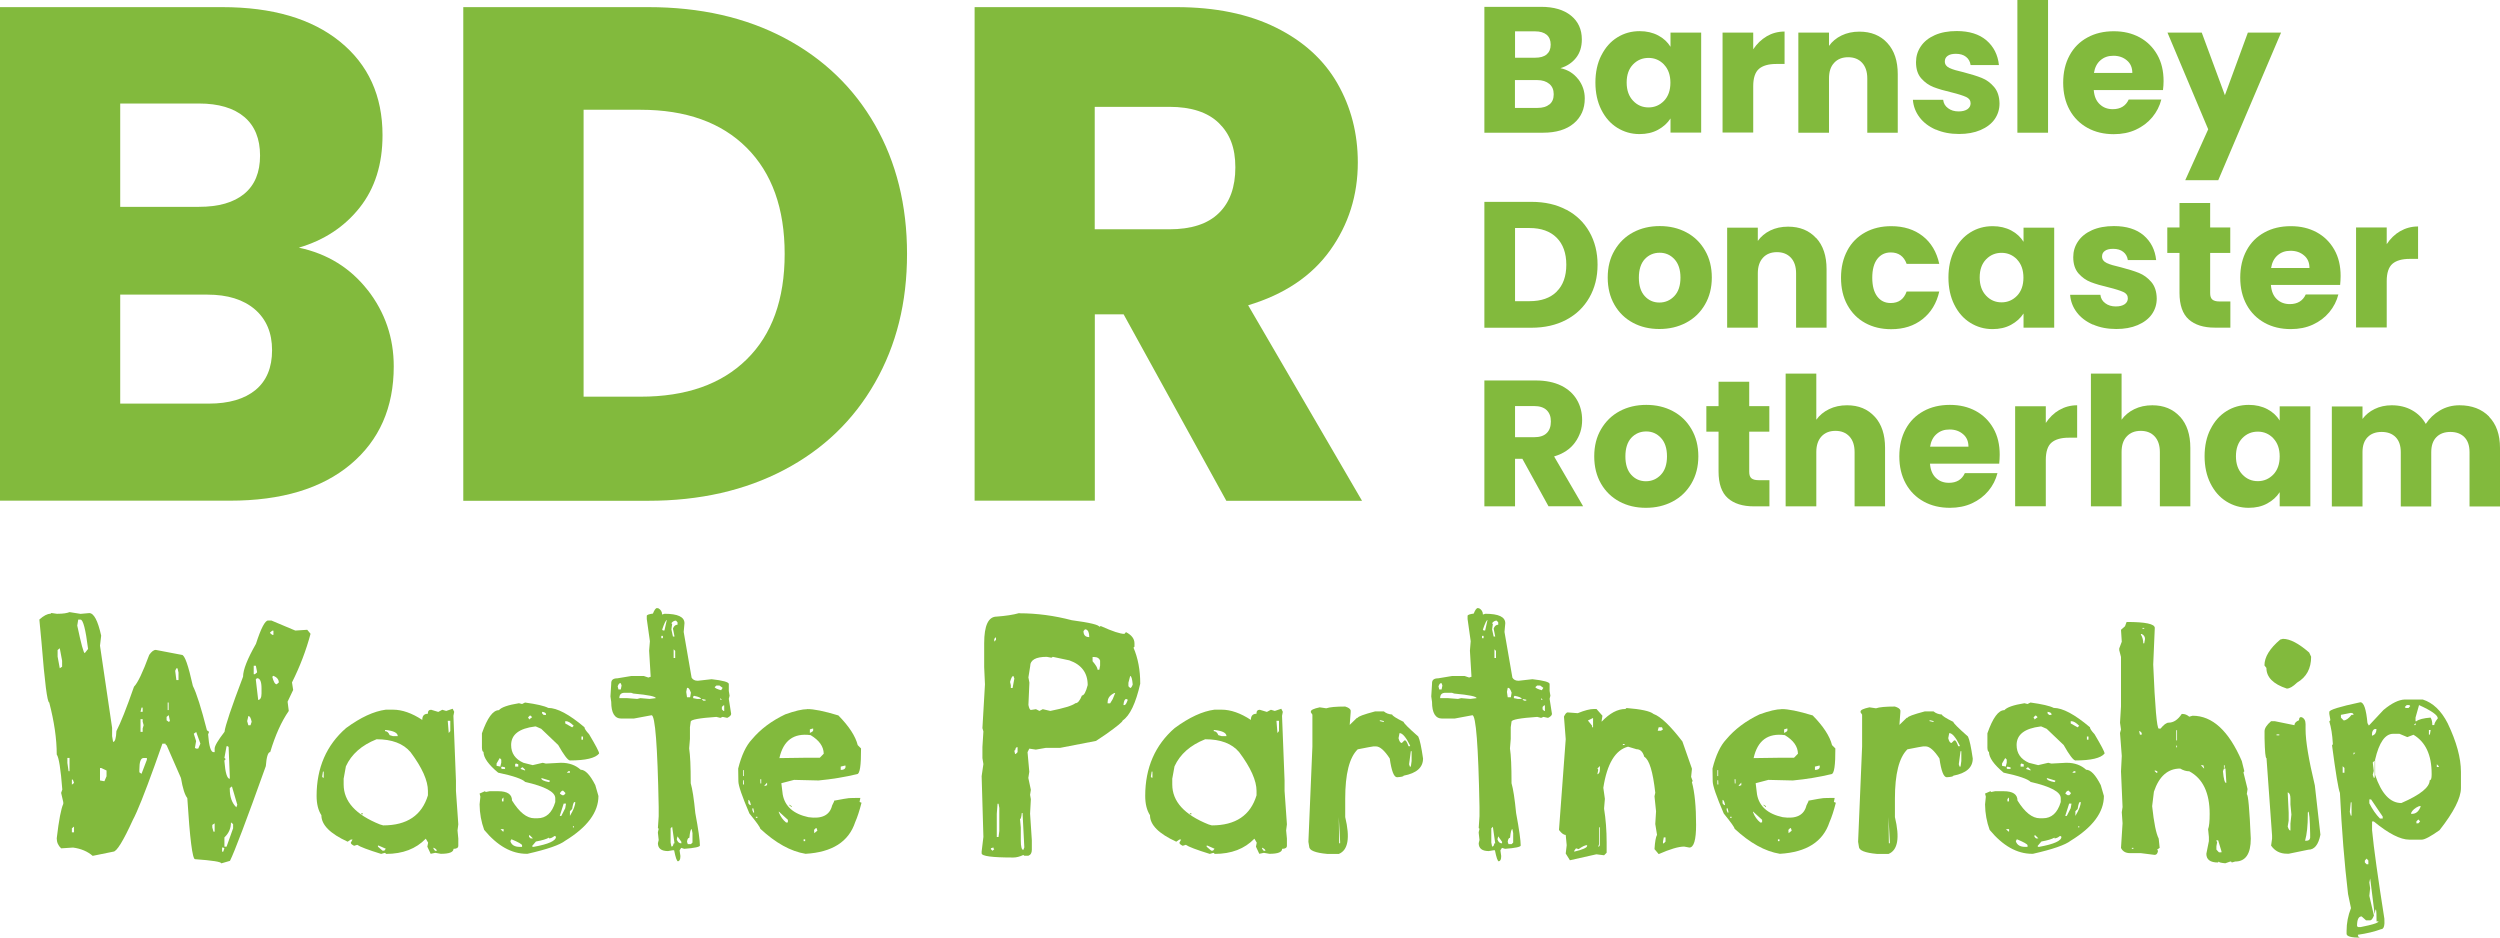 <?xml version="1.0" encoding="UTF-8"?>
<svg id="Layer_1" data-name="Layer 1" xmlns="http://www.w3.org/2000/svg" viewBox="0 0 256 96">
  <defs>
    <style>
      .cls-1 {
        fill: #82ba3d;
        stroke-width: 0px;
      }
    </style>
  </defs>
  <g>
    <path class="cls-1" d="M37.66,29.71c1.77,2.28,2.66,4.88,2.66,7.81,0,4.22-1.48,7.57-4.43,10.04-2.95,2.47-7.07,3.71-12.35,3.71H0V.73h22.75c5.14,0,9.16,1.18,12.06,3.53,2.9,2.35,4.36,5.54,4.36,9.58,0,2.98-.78,5.45-2.34,7.42-1.56,1.97-3.64,3.34-6.23,4.1,2.93.62,5.28,2.08,7.06,4.36ZM12.31,21.18h8.06c2.02,0,3.56-.44,4.64-1.33,1.08-.89,1.62-2.2,1.62-3.92s-.54-3.05-1.62-3.96c-1.08-.91-2.63-1.37-4.64-1.37h-8.06v10.58ZM26.17,39.93c1.13-.94,1.69-2.29,1.69-4.07s-.59-3.17-1.76-4.18c-1.18-1.01-2.8-1.51-4.86-1.51h-8.93v11.16h9.07c2.06,0,3.66-.47,4.79-1.4Z"/>
    <path class="cls-1" d="M80.35,3.9c3.98,2.11,7.07,5.08,9.25,8.89,2.18,3.82,3.28,8.22,3.28,13.21s-1.09,9.34-3.28,13.18c-2.19,3.84-5.28,6.82-9.29,8.93-4.01,2.11-8.65,3.17-13.93,3.17h-18.94V.73h18.94c5.33,0,9.98,1.06,13.97,3.17ZM76.46,36.8c2.59-2.54,3.89-6.14,3.89-10.8s-1.3-8.28-3.89-10.87-6.22-3.89-10.87-3.89h-5.83v29.38h5.83c4.66,0,8.28-1.27,10.87-3.82Z"/>
    <path class="cls-1" d="M125.57,51.27l-10.51-19.08h-2.95v19.08h-12.31V.73h20.66c3.98,0,7.38.7,10.19,2.09,2.81,1.39,4.91,3.3,6.3,5.72,1.39,2.42,2.09,5.12,2.09,8.1,0,3.36-.95,6.36-2.84,9-1.9,2.64-4.69,4.51-8.39,5.62l11.66,20.02h-13.9ZM112.1,23.48h7.63c2.26,0,3.95-.55,5.08-1.66,1.13-1.1,1.69-2.66,1.69-4.68s-.56-3.43-1.69-4.54c-1.13-1.1-2.82-1.66-5.08-1.66h-7.63v12.53Z"/>
  </g>
  <g>
    <path class="cls-1" d="M7.12,62.68l1.13.18.89-.08c.47,0,.88.77,1.22,2.31l-.12,1.03,1.24,8.41v.85l.1.59c.2,0,.31-.37.34-1.11.43-.82,1.03-2.33,1.8-4.54.38-.38.9-1.47,1.56-3.26.24-.34.46-.51.67-.51l2.67.51c.29,0,.66,1.06,1.13,3.18.37.72.85,2.24,1.44,4.54l.22.16-.1.26c.09,1.21.28,1.82.55,1.82h.12v-.36c0-.28.34-.85,1.01-1.72.07-.61.7-2.49,1.9-5.65,0-.7.44-1.82,1.32-3.36.51-1.59.93-2.39,1.24-2.39h.34l2.45,1.03,1.22-.08.34.41c-.45,1.69-1.08,3.34-1.9,4.98l.12.77-.57,1.2.12.95c-.75,1.08-1.38,2.48-1.9,4.21-.22,0-.38.48-.45,1.44-2,5.6-3.23,8.83-3.67,9.7l-.89.26c0-.16-.9-.3-2.69-.43-.26,0-.53-2.09-.79-6.26-.25-.3-.47-.99-.65-2.05l-1.46-3.34-.12-.1v-.08h-.32l-.79,2.23c-1.04,2.88-1.78,4.74-2.23,5.57-.99,2.17-1.66,3.26-2.01,3.26l-2.11.43c-.53-.46-1.2-.74-2.01-.85l-1.22.08c-.3-.28-.45-.62-.45-1.03.22-1.88.45-3.05.67-3.52v-.18l-.22-.95.12-.34c-.16-2.09-.35-3.29-.57-3.59,0-1.61-.26-3.38-.77-5.33-.2,0-.46-2.05-.79-6.16l-.22-2.33c.45-.4.82-.59,1.13-.59l.1-.08.55.08h.12c.53,0,.93-.06,1.22-.18ZM5.9,66.55v.69l.22,1.19.24-.16v-.61l-.24-1.28-.22.18ZM6.9,77.61v.51l.12.85h.1v-1.36h-.22ZM7.36,79.84v.51l.22-.18-.12-.34h-.1ZM7.36,84.82v.41h.22v-.59l-.22.18ZM8.01,63.45l-.1.61c.4,1.88.65,2.82.77,2.82l.34-.43c-.25-2-.51-3-.77-3h-.24ZM10.24,78.64v1.28l.45.08.22-.51v-.59l-.55-.26h-.12ZM14.27,78.82v.26l.22.16.55-1.44v-.18h-.34c-.29,0-.43.4-.43,1.2ZM14.49,72.46l-.1.43h.22v-.43h-.12ZM14.39,73.66v1.28h.22v-.34l.1-.34-.1-.36v-.26h-.22ZM17.06,73.4v.36l.22.16.12-.08-.12-.61-.22.18ZM17.17,71.94v.77h.1v-.77h-.1ZM18.06,68.43l-.12.26.12.95h.22v-.77l-.1-.43h-.12ZM19.84,75.12l.24.77-.12.69.12.08h.22l.22-.51-.43-1.2-.24.18ZM21.74,84.47v.26l.12.43h.12v-.85l-.24.16ZM22.74,86.8v.41h.12l.12-.34-.12-.08h-.12ZM23.2,76.41l-.22,1.2.1.08v.1l-.1.08v.08c.09,1.2.28,1.8.55,1.8v-.26l-.12-3-.1-.08h-.12ZM23.65,84.21c0,.61-.22,1.12-.67,1.54v.95h.22l.67-1.88v-.43l-.22-.18ZM23.53,80.69v.1c0,.82.22,1.44.67,1.88l.1-.26-.55-1.88-.22.16ZM25.43,73.33l-.12.51.12.43h.22l.12-.36c-.08-.4-.19-.59-.34-.59ZM25.98,68.17v.87h.12l.22-.18v-.08l-.12-.61h-.22ZM26.32,69.45l-.12.1v.08l.24,2.05c.22-.03.34-.25.34-.67v-.51c0-.7-.15-1.05-.45-1.05ZM27.66,64.75v.08l.22.18h.12v-.43h-.12l-.22.18ZM28,69.2l-.12.1c.13.51.28.77.45.77l.22-.18c0-.3-.18-.53-.55-.69Z"/>
    <path class="cls-1" d="M46.35,72.57l.16.32-.08.41.26,6.64v1.05l.24,3.42-.08.63.08.83v.73c0,.21-.16.32-.49.32,0,.34-.43.51-1.3.51l-.57-.1-.47.1-.34-.73.08-.41-.24-.41c-1,1.04-2.36,1.56-4.07,1.56l-.08-.1h-.08l-.34.1c-1.36-.42-2.17-.73-2.45-.93l-.32.1c-.22-.11-.34-.21-.34-.32l.18-.32h-.18l-.32.22c-1.79-.82-2.69-1.72-2.69-2.71-.33-.51-.49-1.17-.49-1.98,0-2.88,1.01-5.2,3.02-6.95,1.49-1.09,2.84-1.72,4.07-1.88h.73c.93,0,1.94.35,3,1.05,0-.42.19-.63.57-.63,0-.28.11-.41.34-.41l.73.22.41-.22.4.12.65-.22ZM33.07,79.01l-.08.51.08.12h.08v-.63h-.08ZM35.19,79.78v.55c0,1.74,1.24,3.1,3.71,4.09l.34.1c2.44,0,3.96-1.03,4.58-3.08v-.45c0-1.05-.59-2.38-1.78-3.97-.74-.88-1.9-1.32-3.48-1.32-1.53.61-2.57,1.53-3.14,2.77l-.24,1.32ZM36.99,83.28v.1h.16v-.1h-.16ZM38.7,86.6v.1l.47.41h.18l.16-.2-.73-.32h-.08ZM39.43,74.75v.12c.2,0,.36.14.47.41l.34.1h.49c0-.33-.41-.54-1.22-.63h-.08ZM44.39,86.8v.12l.16.2h.18c0-.11-.11-.21-.34-.32ZM45.85,73.82l.1,1.24.16-.2v-1.05h-.26Z"/>
    <path class="cls-1" d="M53.77,71.94c1.17.16,1.96.34,2.37.55.91,0,2.15.66,3.71,1.98,0,.14.16.38.47.71.68,1.15,1.03,1.8,1.03,1.98-.38.47-1.38.71-3,.71-.22-.04-.62-.57-1.19-1.58l-1.74-1.66-.55-.24h-.08c-1.63.2-2.45.83-2.45,1.9,0,.84.42,1.45,1.26,1.82l.95.24,1.03-.24.32.08,1.5-.08h.08c.8,0,1.46.24,1.98.71.47,0,.97.53,1.5,1.58l.32,1.11c0,1.66-1.13,3.19-3.4,4.58-.55.43-1.84.88-3.87,1.34h-.08c-1.55,0-3-.82-4.35-2.45-.3-.82-.46-1.69-.47-2.61l.08-.79-.08-.32.55-.24.08.08.4-.08h.87c.95,0,1.42.32,1.42.95.75,1.21,1.51,1.82,2.29,1.82h.32c.88,0,1.49-.55,1.82-1.66v-.4c0-.63-1.03-1.19-3.08-1.66-.29-.3-1.21-.62-2.77-.95-1-.83-1.5-1.54-1.5-2.13-.09,0-.14-.13-.16-.4v-1.5c.55-1.58,1.13-2.37,1.74-2.37.25-.29.93-.53,2.05-.71l.32.08.32-.16ZM51.17,77.63l-.32.55v.24l.4.08v-.08l.08-.32v-.32l-.16-.16ZM51.25,84.9l.24.24h.08v-.24h-.32ZM51.4,78.5l-.08.08v.08l.08.08h.32v-.16l-.32-.08ZM51.4,81.82v.24h.16v-.4l-.16.16ZM52.35,86.01l-.08.08v.08c.13.37.45.55.95.55h.24v-.16c0-.11-.37-.32-1.11-.63v.08ZM52.83,78.18l-.08.08v.24h.32v-.24l-.24-.08ZM53.3,78.74l.47.16v-.08l-.24-.24h-.08l-.16.16ZM54.09,73.44v.08l.08.08v.08l.32-.24-.16-.16h-.08l-.16.16ZM54.17,85.53v.16l.16.16h.24l-.32-.32h-.08ZM56.22,85.85v-.08c-.28.16-.72.29-1.34.4l-.4.47.08.08h.08c1.53-.28,2.29-.62,2.29-1.03l-.08-.08h-.08c-.2.16-.38.24-.55.24ZM55.43,79.69c0,.17.26.3.79.4l.08-.08v-.08l-.79-.24h-.08ZM55.51,72.89v.16l.16.16h.24v-.08c0-.12-.13-.2-.4-.24ZM57.33,81.27l.24.16h.16l.16-.16v-.08l-.24-.24c-.16.04-.26.14-.32.32ZM57.72,82.29l-.4,1.26h.16l.4-.79.08-.47h-.24ZM57.88,73.84v.24l.71.4.16-.16c-.32-.32-.58-.47-.79-.47h-.08ZM58.04,79.13h.32v-.16h-.16l-.16.16ZM58.36,83.08v.47c.37-.62.55-1.09.55-1.42h-.08c-.09,0-.17.24-.24.71l-.24.24ZM58.67,84.58v.16h.08v-.16h-.08ZM59.54,75.42v.32h.16v-.32h-.16Z"/>
    <path class="cls-1" d="M67.32,62.28h.08c.26.14.4.36.4.65l.24-.08c1.37,0,2.05.32,2.05.97l-.08.89.81,4.68c.12.21.33.32.63.32l1.42-.16c1.17.13,1.76.3,1.76.49v.71l.08.49-.08.32.24,1.54c0,.14-.13.28-.4.41l-.47-.1-.24.1-.4-.1c-1.75.12-2.63.28-2.63.49l-.08.57v1.2l-.08.97c.11.71.16,1.87.16,3.48v.08c.17.58.33,1.6.47,3.06.32,1.71.47,2.82.47,3.32,0,.14-.53.26-1.6.34l-.32-.1-.16.26.08.55v.08c0,.29-.08.45-.24.49-.12,0-.25-.38-.4-1.13h-.16l-.47.08c-.68,0-1.03-.27-1.03-.81l.08-.32-.08-.73v-.08l.08-.34-.08-.08.08-1.2v-.97c-.12-6.25-.36-9.38-.73-9.38l-1.82.34h-1.28c-.68,0-1.03-.57-1.03-1.7l-.08-.57.08-1.28v-.08c0-.33.21-.49.63-.49l1.44-.24h1.26l.47.16.24-.08-.16-2.67.08-.97-.32-2.27v-.32c0-.11.21-.18.63-.24.14-.36.28-.55.41-.57ZM63.25,70.28l.08.32h.24l.08-.4-.08-.24h-.08c-.08,0-.16.11-.24.32ZM63.41,71.49h.81l1.03.08.32-.08.95.08.63-.08c0-.17-.76-.33-2.29-.47l-.24-.08h-.65c-.37,0-.55.18-.55.55ZM67.72,65.11v.24h.16v-.24h-.16ZM67.8,64.46l.08.1h.16l.24-1.07c-.09,0-.25.32-.47.97ZM68.67,84.82v1.46l.08.4h.08l.08-.08.08-.24h.08l-.24-1.7-.16.16ZM68.75,63.82l.08.08-.08.55.16.73h.16l-.16-.81c.09-.26.25-.4.47-.4v-.24l-.16-.18c-.18,0-.34.09-.47.26ZM68.98,66.49v.89h.16v-.73l-.16-.16ZM69.38,85.63l-.08.32c.09.28.25.41.47.41v-.16l-.4-.57ZM70.35,70.44l-.08.41.08.55h.32l.08-.47c-.12-.33-.22-.49-.32-.49h-.08ZM70.35,86.2l.08.24h.32l.16-.16v-.97l-.08-.41c-.11,0-.18.3-.24.89-.13,0-.21.14-.24.41ZM71.06,71.25l-.08.08v.16l.4.08h.4c0-.12-.24-.22-.71-.32ZM71.85,71.57l.16.18h.24v-.1l-.4-.08ZM73.19,70.36c0,.09.22.2.65.32l.16-.24-.32-.24h-.32l-.18.16ZM73.76,71.49v.16h.16l-.16-.16ZM73.92,72.38v.26l.16.16h.08v-.57h-.08l-.16.16Z"/>
    <path class="cls-1" d="M82.65,72.61c.66-.01,1.72.2,3.2.65,1.09,1.11,1.75,2.12,1.98,3.04l.34.34c.01,1.74-.12,2.61-.4,2.63-1.25.3-2.57.52-3.95.65l-2.51-.06-1.3.34.14,1.15c.22,1.22,1.1,2,2.63,2.33,1.38.2,2.19-.2,2.43-1.2l.2-.41v-.08c.82-.16,1.32-.24,1.51-.26s.58-.02,1.18-.02l-.08.41.2.08c-.21.83-.43,1.49-.65,1.99-.66,2-2.35,3.08-5.08,3.24-1.53-.25-3.07-1.11-4.64-2.57,0-.13-.37-.65-1.11-1.56-.75-1.75-1.13-2.85-1.13-3.3l-.02-1.3c.34-1.36.81-2.35,1.4-2.98.87-1.04,2.01-1.9,3.42-2.57,1-.36,1.75-.53,2.25-.53ZM76.09,78.86v.61h.08v-.61h-.08ZM76.09,79.9v.43h.1l-.02-.43h-.08ZM76.63,81.9v.36l.16.18h.1c-.07-.36-.15-.53-.26-.53ZM77.04,82.77v.18l.1.26h.08v-.08l-.08-.36h-.1ZM77.4,83.64v.1h.16v-.1h-.16ZM77.85,79.8l.02.43h.08v-.43h-.1ZM78.29,80.42v.08l.26-.1v-.26l-.26.28ZM79.75,83.1v.08c.17.43.42.78.75,1.05l.18-.02v-.26l-.93-.85ZM79.81,77.63l2.82-.04h1.32l.4-.41c-.01-.74-.46-1.37-1.34-1.9-1.74-.24-2.8.55-3.2,2.35ZM80.81,82.39l.02.08.24.18v-.1l-.26-.16ZM82.29,85.95v.18h.16v-.18h-.16ZM82.93,74.69v.36c.22-.09.34-.18.34-.26v-.18h-.08l-.26.08ZM83.36,84.98l.02.34.32-.26-.08-.26h-.08l-.18.18ZM86.09,78.5v.34c.29,0,.45-.09.49-.26v-.18h-.08l-.41.1Z"/>
    <path class="cls-1" d="M104.38,62.8c1.79,0,3.58.24,5.37.71,1.88.25,2.82.48,2.82.69l.08-.08h.1c1.17.53,1.97.79,2.39.79l.16-.18c.58.3.87.68.87,1.15v.34l-.1.1c.46,1.07.69,2.3.69,3.69-.46,2.01-1.06,3.27-1.8,3.77,0,.13-.57.6-1.7,1.4l-1.03.69-3.67.71h-1.46l-1.03.18-.67-.1-.18.36.18,2.01-.1.63.26,1.22-.08.51.08.45-.08,1.48.18,2.73v.97c0,.32-.12.52-.36.61h-.41l-.1-.08c-.37.17-.71.26-1.03.26-2.16,0-3.24-.14-3.24-.43v-.18l.18-1.5-.18-6.22.18-1.24-.1-.61v-1.13l.1-1.6-.1-.34.26-4.48-.08-1.76v-2.45c0-1.82.43-2.73,1.28-2.73.91-.07,1.68-.18,2.31-.36ZM101.47,86.86v.1l.16.16.18-.16-.08-.1v-.08l-.26.08ZM101.81,65.42v.28l.18-.18v-.28l-.18.18ZM102.15,82.29l-.08,1.05v2.37h.18l.08-.61v-2.37l-.08-.43h-.1ZM103.43,69.83l.08.34v.28h.18l.18-.97-.1-.26c-.12,0-.23.2-.34.61ZM103.86,76.84l.08.36h.08l.18-.18v-.51h-.08l-.1.08-.08.26h-.08ZM104.63,83.26c-.04.41-.1.61-.18.61l.08.87v1.32c0,.65.09.97.26.97l.1-.26-.18-3.52h-.08ZM105.31,69.37l.1.53-.1,2.29c.07.34.15.51.26.51l.51-.08.36.18.34-.18.77.18c1.4-.28,2.25-.54,2.57-.79.24,0,.46-.26.67-.79.21,0,.41-.36.59-1.07,0-1.25-.63-2.09-1.88-2.53l-1.7-.36-.1.08h-.08l-.43-.08c-1.13,0-1.7.32-1.7.97l-.18,1.13ZM110.95,64.63c0,.41.2.61.59.61,0-.45-.11-.71-.34-.79h-.1l-.16.18ZM111.88,67.28v.43c.34.4.51.68.51.87h.18l.08-.43v-.51c-.09-.24-.29-.36-.59-.36h-.18ZM113.42,71.84v.18h.26l.26-.43.26-.63h-.08c-.46.22-.69.52-.69.89ZM115.04,72.2h.1c.11,0,.22-.18.34-.53l-.08-.08h-.1c-.13,0-.22.2-.26.61ZM115.73,69.22l-.18.69v.36l.18.18c.09,0,.18-.12.26-.36-.05-.58-.14-.87-.26-.87Z"/>
    <path class="cls-1" d="M131.2,72.57l.16.32-.08.41.26,6.64v1.05l.24,3.42-.08.63.08.83v.73c0,.21-.16.32-.49.32,0,.34-.43.51-1.3.51l-.57-.1-.47.1-.34-.73.08-.41-.24-.41c-1,1.04-2.36,1.56-4.07,1.56l-.08-.1h-.08l-.34.1c-1.36-.42-2.17-.73-2.45-.93l-.32.1c-.22-.11-.34-.21-.34-.32l.18-.32h-.18l-.32.22c-1.79-.82-2.69-1.72-2.69-2.71-.33-.51-.49-1.17-.49-1.98,0-2.88,1.01-5.2,3.02-6.95,1.49-1.09,2.84-1.72,4.07-1.88h.73c.93,0,1.94.35,3,1.05,0-.42.19-.63.57-.63,0-.28.11-.41.34-.41l.73.22.41-.22.4.12.65-.22ZM117.93,79.01l-.08.51.08.12h.08v-.63h-.08ZM120.04,79.78v.55c0,1.74,1.24,3.1,3.71,4.09l.34.1c2.44,0,3.96-1.03,4.58-3.08v-.45c0-1.05-.59-2.38-1.78-3.97-.74-.88-1.9-1.32-3.48-1.32-1.53.61-2.57,1.53-3.14,2.77l-.24,1.32ZM121.84,83.28v.1h.16v-.1h-.16ZM123.56,86.6v.1l.47.41h.18l.16-.2-.73-.32h-.08ZM124.29,74.75v.12c.2,0,.36.14.47.41l.34.1h.49c0-.33-.41-.54-1.22-.63h-.08ZM129.24,86.8v.12l.16.2h.18c0-.11-.11-.21-.34-.32ZM130.71,73.82l.1,1.24.16-.2v-1.05h-.26Z"/>
    <path class="cls-1" d="M137.72,72.34c.36.11.55.24.59.41v.16l-.1,1.32.75-.73h.08c0-.12.59-.34,1.76-.65h.91c.21.18.49.29.85.32.01.12.4.37,1.17.75,0,.12.5.62,1.5,1.5.16.33.32,1.08.49,2.25,0,.92-.66,1.51-1.99,1.76,0,.08-.22.13-.67.16-.32,0-.57-.64-.75-1.92-.54-.83-1.01-1.24-1.42-1.24h-.24c-.12.01-.66.11-1.62.3-.86.84-1.28,2.53-1.28,5.06v1.88c.51,2.12.3,3.38-.65,3.77h-1.2c-1.22-.11-1.84-.36-1.84-.75l-.08-.49.41-9.76v-3.26l-.16-.24v-.08c0-.16.3-.3.91-.43l.67.1c.34-.12.98-.18,1.92-.18ZM137.09,83.66l.04,2.69h.1v-.16l-.14-2.53ZM141.29,73.76v.08l.34.08h.08v-.08l-.32-.08h-.1ZM143.31,75.08l-.1.51c.08.33.19.49.34.49l.26-.26h.08c.09,0,.2.2.34.59h.16v-.08c-.42-.84-.78-1.26-1.07-1.26ZM144.47,76.92l-.18,1.34.08.24h.1l.08-.57v-1.01h-.08Z"/>
    <path class="cls-1" d="M151.37,62.28h.08c.26.14.4.36.4.65l.24-.08c1.37,0,2.05.32,2.05.97l-.08.89.81,4.68c.12.21.33.32.63.32l1.42-.16c1.17.13,1.76.3,1.76.49v.71l.08.49-.08.32.24,1.54c0,.14-.13.28-.4.41l-.47-.1-.24.1-.4-.1c-1.75.12-2.63.28-2.63.49l-.08.57v1.2l-.08.97c.11.71.16,1.87.16,3.48v.08c.17.58.33,1.6.47,3.06.32,1.71.47,2.82.47,3.32,0,.14-.53.26-1.6.34l-.32-.1-.16.26.08.55v.08c0,.29-.08.45-.24.49-.12,0-.25-.38-.4-1.13h-.16l-.47.08c-.68,0-1.03-.27-1.03-.81l.08-.32-.08-.73v-.08l.08-.34-.08-.08.08-1.2v-.97c-.12-6.25-.36-9.38-.73-9.38l-1.82.34h-1.28c-.68,0-1.03-.57-1.03-1.7l-.08-.57.08-1.28v-.08c0-.33.21-.49.63-.49l1.44-.24h1.26l.47.16.24-.08-.16-2.67.08-.97-.32-2.27v-.32c0-.11.21-.18.63-.24.14-.36.28-.55.41-.57ZM147.3,70.28l.08.32h.24l.08-.4-.08-.24h-.08c-.08,0-.16.11-.24.32ZM147.46,71.49h.81l1.03.08.32-.08.95.08.63-.08c0-.17-.76-.33-2.29-.47l-.24-.08h-.65c-.37,0-.55.18-.55.55ZM151.76,65.11v.24h.16v-.24h-.16ZM151.84,64.46l.08.1h.16l.24-1.07c-.09,0-.25.32-.47.97ZM152.71,84.82v1.46l.08.4h.08l.08-.08.08-.24h.08l-.24-1.7-.16.16ZM152.79,63.82l.08.08-.08.55.16.73h.16l-.16-.81c.09-.26.25-.4.47-.4v-.24l-.16-.18c-.18,0-.34.09-.47.26ZM153.03,66.49v.89h.16v-.73l-.16-.16ZM153.42,85.63l-.08.32c.09.28.25.41.47.41v-.16l-.4-.57ZM154.39,70.44l-.08.41.08.55h.32l.08-.47c-.12-.33-.22-.49-.32-.49h-.08ZM154.39,86.2l.08.24h.32l.16-.16v-.97l-.08-.41c-.11,0-.18.3-.24.89-.13,0-.21.14-.24.41ZM155.1,71.25l-.08.08v.16l.4.08h.4c0-.12-.24-.22-.71-.32ZM155.89,71.57l.16.18h.24v-.1l-.4-.08ZM157.23,70.36c0,.09.22.2.65.32l.16-.24-.32-.24h-.32l-.18.16ZM157.81,71.49v.16h.16l-.16-.16ZM157.96,72.38v.26l.16.16h.08v-.57h-.08l-.16.16Z"/>
    <path class="cls-1" d="M166.54,72.5c1.51.12,2.44.32,2.78.61.72.25,1.71,1.19,2.96,2.82l.97,2.77v.08l-.08.77.16.43-.08.1c.29,1.07.43,2.53.43,4.38,0,1.55-.23,2.33-.69,2.33l-.53-.1c-.58,0-1.45.26-2.61.77l-.43-.51c.05-.78.14-1.26.26-1.46l-.18-1.11.08-1.3-.16-1.54.08-.36c-.24-2.16-.61-3.39-1.13-3.69-.14-.51-.41-.77-.79-.77l-.87-.26c-1.3.34-2.15,1.74-2.53,4.21l.16,1.13-.08.95v.08c.17,1.05.26,2.2.26,3.44v1.05l-.26.26-.79-.1-2.71.61-.43-.69.1-.85-.1-1.05c-.2,0-.43-.17-.69-.51l.69-9.3-.18-2.31c.12-.26.24-.41.36-.43l1.05.08c.71-.29,1.26-.43,1.66-.43h.26l.61.69-.08.51v.1c.82-.87,1.63-1.3,2.43-1.3l.1-.08ZM161.66,86.95l-.28-.08-.18.26v.08c.88-.21,1.32-.41,1.32-.59v-.08c-.2,0-.49.14-.87.41ZM162.6,73.78l.43.53v.16h.1v-.95l-.53.26ZM163.57,78.7l.08.08v.1l-.08.41c.17-.05.26-.22.26-.51v-.34l-.26.26ZM163.75,84.72v1.72l-.1.26c.12,0,.18-.09.18-.26v-1.72h-.08ZM166.18,76.19v.1h.18v-.1h-.18ZM169.85,74.47l-.1.36h.36l.08-.1h.1l-.1-.26h-.34ZM170.37,85.75l-.08.43v.18h.08l.18-.18v-.43h-.18Z"/>
    <path class="cls-1" d="M182.42,72.61c.66-.01,1.72.2,3.2.65,1.09,1.11,1.75,2.12,1.98,3.04l.34.34c.01,1.74-.12,2.61-.4,2.63-1.25.3-2.57.52-3.95.65l-2.51-.06-1.3.34.14,1.15c.22,1.22,1.1,2,2.63,2.33,1.38.2,2.19-.2,2.43-1.2l.2-.41v-.08c.82-.16,1.32-.24,1.51-.26s.58-.02,1.18-.02l-.08.41.2.08c-.21.83-.43,1.49-.65,1.99-.66,2-2.35,3.08-5.08,3.24-1.53-.25-3.07-1.11-4.64-2.57,0-.13-.37-.65-1.11-1.56-.75-1.75-1.13-2.85-1.13-3.3l-.02-1.3c.34-1.36.81-2.35,1.4-2.98.87-1.04,2.01-1.9,3.42-2.57,1-.36,1.75-.53,2.25-.53ZM175.86,78.86v.61h.08v-.61h-.08ZM175.86,79.9v.43h.1l-.02-.43h-.08ZM176.39,81.9v.36l.16.18h.1c-.07-.36-.15-.53-.26-.53ZM176.81,82.77v.18l.1.26h.08v-.08l-.08-.36h-.1ZM177.16,83.64v.1h.16v-.1h-.16ZM177.62,79.8l.02.43h.08v-.43h-.1ZM178.05,80.42v.08l.26-.1v-.26l-.26.28ZM179.51,83.1v.08c.17.43.42.78.75,1.05l.18-.02v-.26l-.93-.85ZM179.57,77.63l2.82-.04h1.32l.4-.41c-.01-.74-.46-1.37-1.34-1.9-1.74-.24-2.8.55-3.2,2.35ZM180.58,82.39l.02.08.24.18v-.1l-.26-.16ZM182.06,85.95v.18h.16v-.18h-.16ZM182.69,74.69v.36c.22-.09.34-.18.34-.26v-.18h-.08l-.26.08ZM183.13,84.98l.02.34.32-.26-.08-.26h-.08l-.18.18ZM185.85,78.5v.34c.29,0,.45-.09.49-.26v-.18h-.08l-.41.1Z"/>
    <path class="cls-1" d="M194.01,72.34c.36.11.55.24.59.41v.16l-.1,1.32.75-.73h.08c0-.12.59-.34,1.76-.65h.91c.21.18.49.29.85.32.01.12.4.37,1.17.75,0,.12.5.62,1.5,1.5.16.33.32,1.08.49,2.25,0,.92-.66,1.51-1.99,1.76,0,.08-.22.13-.67.16-.32,0-.57-.64-.75-1.92-.54-.83-1.01-1.24-1.42-1.24h-.24c-.12.01-.66.11-1.62.3-.86.84-1.28,2.53-1.28,5.06v1.88c.51,2.12.3,3.38-.65,3.77h-1.2c-1.22-.11-1.84-.36-1.84-.75l-.08-.49.41-9.76v-3.26l-.16-.24v-.08c0-.16.3-.3.91-.43l.67.1c.34-.12.98-.18,1.92-.18ZM193.38,83.66l.04,2.69h.1v-.16l-.14-2.53ZM197.58,73.76v.08l.34.08h.08v-.08l-.32-.08h-.1ZM199.6,75.08l-.1.51c.08.33.19.49.34.49l.26-.26h.08c.09,0,.2.2.34.59h.16v-.08c-.42-.84-.78-1.26-1.07-1.26ZM200.76,76.92l-.18,1.34.08.24h.1l.08-.57v-1.01h-.08Z"/>
    <path class="cls-1" d="M207.93,71.94c1.17.16,1.96.34,2.37.55.91,0,2.15.66,3.71,1.98,0,.14.16.38.47.71.68,1.15,1.03,1.8,1.03,1.98-.38.47-1.38.71-3,.71-.22-.04-.62-.57-1.19-1.58l-1.74-1.66-.55-.24h-.08c-1.63.2-2.45.83-2.45,1.9,0,.84.42,1.45,1.26,1.82l.95.24,1.03-.24.32.08,1.5-.08h.08c.8,0,1.46.24,1.98.71.47,0,.97.53,1.5,1.58l.32,1.11c0,1.66-1.13,3.19-3.4,4.58-.55.43-1.84.88-3.87,1.34h-.08c-1.55,0-3-.82-4.35-2.45-.3-.82-.46-1.69-.47-2.61l.08-.79-.08-.32.55-.24.08.08.4-.08h.87c.95,0,1.42.32,1.42.95.75,1.21,1.51,1.82,2.29,1.82h.32c.88,0,1.49-.55,1.82-1.66v-.4c0-.63-1.03-1.19-3.08-1.66-.29-.3-1.21-.62-2.77-.95-1-.83-1.5-1.54-1.5-2.13-.09,0-.14-.13-.16-.4v-1.5c.55-1.58,1.13-2.37,1.74-2.37.25-.29.93-.53,2.05-.71l.32.08.32-.16ZM205.33,77.63l-.32.55v.24l.4.08v-.08l.08-.32v-.32l-.16-.16ZM205.41,84.9l.24.24h.08v-.24h-.32ZM205.56,78.5l-.08.08v.08l.08.08h.32v-.16l-.32-.08ZM205.56,81.82v.24h.16v-.4l-.16.16ZM206.51,86.01l-.08.08v.08c.13.37.45.55.95.55h.24v-.16c0-.11-.37-.32-1.11-.63v.08ZM206.99,78.18l-.08.08v.24h.32v-.24l-.24-.08ZM207.46,78.74l.47.16v-.08l-.24-.24h-.08l-.16.16ZM208.25,73.44v.08l.08.08v.08l.32-.24-.16-.16h-.08l-.16.16ZM208.33,85.53v.16l.16.16h.24l-.32-.32h-.08ZM210.38,85.85v-.08c-.28.16-.72.29-1.34.4l-.4.47.08.08h.08c1.53-.28,2.29-.62,2.29-1.03l-.08-.08h-.08c-.2.16-.38.24-.55.24ZM209.59,79.69c0,.17.26.3.79.4l.08-.08v-.08l-.79-.24h-.08ZM209.67,72.89v.16l.16.16h.24v-.08c0-.12-.13-.2-.4-.24ZM211.49,81.27l.24.16h.16l.16-.16v-.08l-.24-.24c-.16.04-.26.14-.32.32ZM211.88,82.29l-.4,1.26h.16l.4-.79.08-.47h-.24ZM212.04,73.84v.24l.71.4.16-.16c-.32-.32-.58-.47-.79-.47h-.08ZM212.2,79.13h.32v-.16h-.16l-.16.16ZM212.52,83.08v.47c.37-.62.55-1.09.55-1.42h-.08c-.09,0-.17.24-.24.71l-.24.24ZM212.83,84.58v.16h.08v-.16h-.08ZM213.7,75.42v.32h.16v-.32h-.16Z"/>
    <path class="cls-1" d="M217.79,63.69c1.91,0,2.86.2,2.86.61l-.16,3.75c.18,4.37.38,6.56.57,6.56h.18c.33-.41.61-.61.83-.61.5,0,.95-.3,1.34-.89h.1c.22,0,.45.09.67.28l.34-.1c2.03,0,3.71,1.55,5.04,4.64l.26,1.05-.08.08v.08l.41,1.66-.08.53c.14,0,.28,1.51.41,4.54,0,1.57-.53,2.35-1.6,2.35l-.34.1-.08-.1h-.08l-.51.18c-.45-.04-.67-.1-.67-.18l-.08.1c-.79,0-1.19-.3-1.19-.89l.26-1.3v-.43l-.08-.79c.11-.29.16-.81.16-1.56,0-2.17-.7-3.63-2.09-4.37-.3,0-.61-.09-.93-.28-1.26,0-2.16.79-2.69,2.37l-.18,1.48c.18,1.71.41,2.82.67,3.32l.1.95-.26.18.08.1v.08c-.05.24-.16.36-.34.36l-1.42-.18h-1.11c-.43,0-.74-.18-.91-.53l.16-2.53-.08-1.13.08-.53-.16-3.65.08-1.58-.18-2.35.1-.36-.1-.69.1-1.66v-5.08l-.18-.69v-.18l.26-.69-.08-1.22.41-.36.16-.43ZM218.3,86.82v.1h.16v-.1h-.16ZM219.05,74.87l.08.36h.18v-.18l-.18-.18h-.08ZM219.23,64.91v.08c.16.26.24.56.24.89h.1l.08-.45c0-.22-.11-.4-.34-.51h-.08ZM219.39,64.3v.08h.18v-.08h-.18ZM220.65,78.88v.1l.18.16h.08v-.16l-.26-.1ZM222.85,74.77v1.05h.08v-1.05h-.08ZM222.85,76.35v.18h.08v-.18h-.08ZM225.36,78.36l.34.34v-.08l-.08-.26h-.26ZM226.96,86.05v.08l.08.08-.08.45v.34l.26.28h.26v-.1l-.34-1.13h-.18ZM227.73,78.7l-.1.28c.07.8.18,1.2.34,1.2v-.16l-.08-1.32h-.16ZM227.73,78.36v.26h.08v-.26h-.08Z"/>
    <path class="cls-1" d="M233.79,65.42c.71,0,1.6.47,2.67,1.4l.2.43c0,1.21-.48,2.09-1.44,2.65-.42.41-.77.61-1.05.61-1.4-.46-2.09-1.17-2.09-2.11l-.2-.26c0-.86.54-1.74,1.62-2.65l.3-.08ZM235.61,73.44h.08c.26.11.4.34.4.71v.53c0,1.2.32,3.11.95,5.75l.57,5.04c-.2,1.03-.61,1.54-1.24,1.54l-1.99.41h-.2c-.7,0-1.24-.28-1.62-.83l.1-.71v-.32l-.57-7.92c-.11,0-.17-.68-.2-2.05v-.71c0-.3.22-.65.67-1.03h.38l2.01.41c0-.21.16-.38.47-.51,0-.21.07-.32.2-.32ZM233.12,75.2v.1h.28v-.1h-.28ZM234.26,81.15l.1,2.07v.81l-.1.61c.09.28.18.41.28.41v-.71l.1-.93-.1-1.03v-.61c0-.36-.09-.57-.28-.63ZM236.36,83.1l-.04.12v.2c0,1.11-.09,1.99-.28,2.67h.14c.22,0,.35-.1.38-.3v-.41c-.03-1.51-.09-2.27-.2-2.27Z"/>
    <path class="cls-1" d="M246.25,71.63h1.84c1.04.33,1.89,1.14,2.55,2.43.91,1.9,1.36,3.56,1.36,4.98v1.66c0,1.01-.73,2.45-2.19,4.31-.92.65-1.53.97-1.82.97h-1.28c-.91,0-2.12-.62-3.63-1.86h-.18v.89c.18,1.91.61,4.93,1.26,9.07.05.71-.06,1.07-.34,1.07-.67.25-1.46.44-2.37.57,0,.2.1.3.3.3-.97,0-1.46-.13-1.46-.4v-.3c0-.79.15-1.57.45-2.33l-.3-1.44c-.37-3.12-.65-6.57-.83-10.35-.16-.38-.43-2.01-.81-4.88l.08-.1v-.1c-.05-.88-.17-1.63-.36-2.25l.1-.1v-.1l-.1-.57v-.2c0-.21,1.06-.54,3.18-.99.36,0,.6.72.73,2.15l.08.1v.1h.1l1.46-1.56c.84-.7,1.57-1.05,2.17-1.07ZM239.71,73.19v.3l.28.28c.24,0,.51-.19.81-.57h.2c0-.13-.09-.2-.28-.2l-1.01.2ZM239.89,78.46v.67h.18v-.49l-.18-.18ZM240.72,82.15l-.1.99.1.38h.08v-1.36h-.08ZM241,77.08v.2l.18-.2h-.18ZM242.7,89.98l-.08.38.08.59-.08.79.47,2.01c-.12.3-.24.47-.36.49h-.45l-.45-.4c-.32,0-.47.33-.47.99l.1.1h.28c1.21-.24,1.82-.43,1.82-.59l-.2.02c0-1.33-.07-1.59-.2-.77l-.45-3.61ZM242.16,88.12v.2l.18.18h.18v-.38l-.18-.2-.18.2ZM242.62,81.86v.4c.32.63.68,1.15,1.09,1.56h.28v-.2l-1.19-1.76h-.18ZM242.89,75.22v.1h.08c.25-.11.38-.33.38-.67h-.18c-.18.07-.28.26-.28.57ZM242.97,78.07l.1.87-.1.4.1.3h.1v-1.76l-.2.2ZM243.21,77.79v1.56c.65,1.92,1.54,2.88,2.69,2.88,1.94-.84,2.9-1.62,2.9-2.33.13,0,.2-.18.2-.55v-.12c0-1.92-.62-3.25-1.86-3.99l-.63.24-.81-.34h-.63c-.83,0-1.45.88-1.86,2.65ZM246.25,72.4l.1.1h.28l.18-.2-.1-.1h-.26l-.2.2ZM246.9,83.24v.1h.08c.42,0,.72-.26.91-.79h-.18c-.41.18-.68.41-.81.69ZM247.18,74.25h.18v-.2l-.18.2ZM247.71,72.2l-.36,1.28v.38h.08c.25-.2.74-.32,1.46-.38.12.18.18.44.18.77h.2c0-.16.12-.39.36-.69,0-.33-.64-.78-1.92-1.36ZM247.44,84.11v.2h.2l.18-.2-.18-.2-.2.2ZM248.72,74.75v.47h.1l.08-.47h-.18ZM249.53,78.26v.28h.2v-.08l-.2-.2Z"/>
  </g>
  <g>
    <g>
      <path class="cls-1" d="M161.6,8.09c.45.58.68,1.25.68,1.99,0,1.08-.38,1.93-1.13,2.56s-1.8.95-3.15.95h-6V.7h5.8c1.31,0,2.33.3,3.07.9.74.6,1.11,1.41,1.11,2.44,0,.76-.2,1.39-.6,1.89-.4.5-.93.85-1.59,1.05.75.16,1.35.53,1.8,1.11ZM155.14,5.91h2.06c.51,0,.91-.11,1.18-.34.27-.23.41-.56.41-1s-.14-.78-.41-1.01c-.28-.23-.67-.35-1.18-.35h-2.06v2.7ZM158.67,10.69c.29-.24.43-.58.43-1.04s-.15-.81-.45-1.06-.71-.39-1.24-.39h-2.28v2.85h2.31c.53,0,.93-.12,1.22-.36Z"/>
      <path class="cls-1" d="M163.98,5.67c.4-.8.94-1.41,1.63-1.84.69-.43,1.45-.64,2.29-.64.72,0,1.35.15,1.9.44s.96.68,1.26,1.16v-1.45h3.14v10.24h-3.14v-1.45c-.31.48-.73.86-1.28,1.16s-1.18.44-1.9.44c-.83,0-1.59-.22-2.28-.65-.69-.43-1.23-1.05-1.63-1.85-.4-.8-.6-1.73-.6-2.78s.2-1.98.6-2.77ZM170.4,6.61c-.44-.45-.96-.68-1.59-.68s-1.15.22-1.59.67c-.43.45-.65,1.06-.65,1.85s.22,1.4.65,1.86c.43.46.96.69,1.59.69s1.15-.23,1.59-.68c.43-.45.65-1.07.65-1.85s-.22-1.4-.65-1.85Z"/>
      <path class="cls-1" d="M180.9,3.72c.55-.32,1.16-.49,1.84-.49v3.32h-.86c-.78,0-1.37.17-1.76.5-.39.34-.59.93-.59,1.77v4.75h-3.14V3.34h3.14v1.71c.37-.56.83-1.01,1.38-1.33Z"/>
      <path class="cls-1" d="M193.26,4.4c.72.78,1.07,1.84,1.07,3.2v5.99h-3.12v-5.56c0-.69-.18-1.22-.53-1.6-.35-.38-.83-.57-1.43-.57s-1.08.19-1.43.57c-.36.38-.53.91-.53,1.6v5.56h-3.14V3.34h3.14v1.36c.32-.45.75-.81,1.29-1.07.54-.26,1.14-.39,1.82-.39,1.2,0,2.16.39,2.87,1.17Z"/>
      <path class="cls-1" d="M198.21,13.27c-.7-.31-1.25-.73-1.65-1.26-.4-.53-.63-1.13-.68-1.79h3.1c.04.36.2.64.5.86.29.22.65.33,1.08.33.39,0,.69-.08.91-.23.21-.15.32-.35.32-.6,0-.29-.15-.51-.46-.65-.31-.14-.8-.3-1.49-.47-.73-.17-1.35-.35-1.84-.54-.49-.19-.91-.49-1.27-.9-.36-.41-.53-.96-.53-1.66,0-.59.16-1.12.49-1.61.32-.48.8-.87,1.43-1.15s1.38-.42,2.25-.42c1.29,0,2.3.32,3.04.95.74.64,1.17,1.48,1.28,2.53h-2.9c-.05-.35-.21-.64-.47-.84-.26-.21-.61-.31-1.04-.31-.37,0-.65.07-.84.21-.2.14-.29.33-.29.58,0,.29.16.51.47.66.31.15.8.29,1.46.44.76.2,1.38.39,1.85.58.48.19.9.5,1.26.92.36.42.55.99.56,1.7,0,.6-.17,1.14-.5,1.61s-.82.84-1.45,1.11-1.36.4-2.19.4c-.89,0-1.69-.15-2.39-.46Z"/>
      <path class="cls-1" d="M209.72,0v13.59h-3.14V0h3.14Z"/>
      <path class="cls-1" d="M221.5,9.22h-7.1c.05.64.25,1.12.62,1.46.36.34.8.5,1.33.5.78,0,1.33-.33,1.63-.99h3.34c-.17.67-.48,1.28-.93,1.82-.45.54-1.01.96-1.68,1.27-.67.31-1.43.46-2.26.46-1,0-1.9-.21-2.68-.64-.78-.43-1.4-1.04-1.84-1.84-.44-.8-.66-1.73-.66-2.79s.22-2,.65-2.79c.43-.8,1.04-1.41,1.83-1.84.78-.43,1.68-.64,2.7-.64s1.87.21,2.64.62c.77.42,1.37,1.01,1.81,1.78s.65,1.67.65,2.7c0,.29-.02.6-.06.92ZM218.35,7.47c0-.54-.18-.97-.55-1.28-.37-.32-.83-.48-1.38-.48s-.97.15-1.33.46c-.36.31-.58.74-.67,1.3h3.93Z"/>
      <path class="cls-1" d="M233.58,3.34l-6.43,15.11h-3.38l2.35-5.21-4.17-9.9h3.51l2.37,6.41,2.35-6.41h3.4Z"/>
    </g>
    <g>
      <path class="cls-1" d="M160.39,21.47c1.02.54,1.8,1.29,2.36,2.27s.84,2.1.84,3.37-.28,2.38-.84,3.36-1.35,1.74-2.37,2.28c-1.02.54-2.21.81-3.55.81h-4.83v-12.89h4.83c1.36,0,2.55.27,3.56.81ZM159.4,29.86c.66-.65.99-1.57.99-2.75s-.33-2.11-.99-2.77c-.66-.66-1.59-.99-2.77-.99h-1.49v7.49h1.49c1.19,0,2.11-.32,2.77-.97Z"/>
      <path class="cls-1" d="M167.21,33.05c-.8-.43-1.43-1.04-1.89-1.84-.46-.8-.69-1.73-.69-2.79s.23-1.98.7-2.78c.47-.8,1.1-1.42,1.91-1.85.81-.43,1.71-.64,2.72-.64s1.91.21,2.72.64c.81.43,1.44,1.04,1.91,1.85.47.8.7,1.73.7,2.78s-.24,1.98-.71,2.78-1.11,1.42-1.93,1.85-1.72.64-2.73.64-1.91-.21-2.71-.64ZM171.45,30.32c.42-.44.63-1.07.63-1.89s-.21-1.45-.62-1.89-.91-.66-1.51-.66-1.12.22-1.52.65c-.4.43-.61,1.07-.61,1.9s.2,1.45.6,1.89c.4.44.9.66,1.5.66s1.11-.22,1.53-.66Z"/>
      <path class="cls-1" d="M185.97,24.36c.72.78,1.07,1.84,1.07,3.2v5.99h-3.12v-5.56c0-.69-.18-1.22-.53-1.6-.36-.38-.83-.57-1.43-.57s-1.08.19-1.43.57c-.35.38-.53.91-.53,1.6v5.56h-3.14v-10.24h3.14v1.36c.32-.45.75-.81,1.28-1.07.54-.26,1.14-.39,1.82-.39,1.2,0,2.16.39,2.87,1.17Z"/>
      <path class="cls-1" d="M189.17,25.64c.43-.8,1.04-1.41,1.82-1.84.78-.43,1.67-.64,2.67-.64,1.29,0,2.36.34,3.22,1.01.86.67,1.43,1.62,1.7,2.85h-3.34c-.28-.78-.83-1.17-1.63-1.17-.58,0-1.03.22-1.38.67-.34.45-.51,1.09-.51,1.92s.17,1.47.51,1.92c.34.45.8.67,1.38.67.81,0,1.35-.39,1.63-1.18h3.34c-.27,1.2-.84,2.14-1.71,2.83-.87.69-1.94,1.03-3.21,1.03-1,0-1.89-.21-2.67-.64-.78-.43-1.38-1.04-1.82-1.84-.44-.8-.65-1.73-.65-2.79s.22-2,.65-2.79Z"/>
      <path class="cls-1" d="M200.13,25.64c.4-.8.94-1.41,1.63-1.84.69-.43,1.45-.64,2.29-.64.72,0,1.35.15,1.9.44s.96.68,1.26,1.16v-1.45h3.14v10.24h-3.14v-1.45c-.31.48-.73.86-1.28,1.16s-1.18.44-1.9.44c-.83,0-1.59-.22-2.28-.65-.69-.43-1.23-1.05-1.63-1.85-.4-.8-.6-1.73-.6-2.78s.2-1.98.6-2.77ZM206.55,26.57c-.44-.45-.96-.68-1.59-.68s-1.15.22-1.59.67c-.43.45-.65,1.06-.65,1.85s.22,1.4.65,1.86c.43.46.96.69,1.59.69s1.15-.23,1.59-.68c.43-.45.65-1.07.65-1.85s-.22-1.4-.65-1.85Z"/>
      <path class="cls-1" d="M214.31,33.24c-.7-.31-1.25-.73-1.65-1.26-.4-.53-.63-1.13-.68-1.79h3.1c.04.36.2.64.5.86.29.22.65.33,1.08.33.39,0,.69-.08.91-.23.21-.15.32-.35.32-.6,0-.29-.15-.51-.46-.65-.31-.14-.8-.3-1.49-.47-.73-.17-1.35-.35-1.84-.54-.49-.19-.91-.49-1.27-.9-.35-.41-.53-.96-.53-1.66,0-.59.16-1.12.49-1.61.32-.48.8-.87,1.43-1.15s1.38-.42,2.25-.42c1.28,0,2.3.32,3.04.95.74.64,1.17,1.48,1.28,2.53h-2.9c-.05-.35-.21-.64-.47-.84-.26-.21-.61-.31-1.04-.31-.37,0-.65.07-.84.21-.2.14-.29.33-.29.58,0,.29.16.51.47.66s.8.29,1.46.44c.76.2,1.38.39,1.85.58s.9.5,1.26.92c.36.42.55.99.56,1.7,0,.6-.17,1.14-.5,1.61s-.82.84-1.45,1.11c-.63.27-1.36.4-2.19.4-.89,0-1.69-.15-2.39-.46Z"/>
      <path class="cls-1" d="M228.39,30.89v2.66h-1.6c-1.14,0-2.03-.28-2.66-.84s-.95-1.47-.95-2.73v-4.08h-1.25v-2.61h1.25v-2.5h3.14v2.5h2.06v2.61h-2.06v4.11c0,.31.07.53.22.66.15.13.39.2.73.2h1.12Z"/>
      <path class="cls-1" d="M239.64,29.18h-7.1c.05.64.25,1.12.61,1.46.36.34.8.5,1.33.5.78,0,1.33-.33,1.63-.99h3.34c-.17.67-.48,1.28-.93,1.82-.45.54-1.01.96-1.68,1.27-.67.31-1.43.46-2.26.46-1,0-1.9-.21-2.68-.64s-1.4-1.04-1.84-1.84c-.44-.8-.66-1.73-.66-2.79s.22-2,.65-2.79c.43-.8,1.04-1.41,1.83-1.84.78-.43,1.68-.64,2.7-.64s1.87.21,2.64.62c.77.42,1.37,1.01,1.81,1.78s.65,1.67.65,2.7c0,.29-.02.6-.05.92ZM236.49,27.44c0-.54-.18-.97-.55-1.28-.37-.32-.83-.48-1.38-.48s-.97.15-1.33.46c-.36.31-.58.74-.67,1.3h3.93Z"/>
      <path class="cls-1" d="M245.77,23.68c.55-.32,1.16-.49,1.84-.49v3.32h-.86c-.78,0-1.37.17-1.76.5-.39.34-.59.93-.59,1.77v4.75h-3.14v-10.24h3.14v1.71c.37-.56.83-1.01,1.38-1.33Z"/>
    </g>
    <g>
      <path class="cls-1" d="M158.57,51.85l-2.68-4.87h-.75v4.87h-3.14v-12.89h5.27c1.01,0,1.88.18,2.6.53.72.36,1.25.84,1.61,1.46.36.62.53,1.31.53,2.07,0,.86-.24,1.62-.73,2.29-.48.67-1.2,1.15-2.14,1.43l2.97,5.1h-3.54ZM155.14,44.77h1.95c.58,0,1.01-.14,1.29-.42.29-.28.43-.68.43-1.19s-.14-.87-.43-1.16c-.29-.28-.72-.42-1.29-.42h-1.95v3.19Z"/>
      <path class="cls-1" d="M165.83,51.36c-.8-.43-1.43-1.04-1.89-1.84-.46-.8-.69-1.73-.69-2.79s.23-1.98.7-2.78c.47-.8,1.1-1.42,1.91-1.85.81-.43,1.71-.64,2.72-.64s1.91.21,2.72.64c.81.43,1.44,1.04,1.91,1.85.47.8.7,1.73.7,2.78s-.24,1.98-.71,2.78-1.11,1.42-1.93,1.85-1.72.64-2.73.64-1.91-.21-2.71-.64ZM170.07,48.62c.42-.44.63-1.07.63-1.89s-.21-1.45-.62-1.89-.91-.66-1.51-.66-1.12.22-1.52.65c-.4.43-.61,1.07-.61,1.9s.2,1.45.6,1.89c.4.44.9.66,1.5.66s1.11-.22,1.53-.66Z"/>
      <path class="cls-1" d="M181.19,49.19v2.66h-1.6c-1.14,0-2.03-.28-2.66-.84s-.95-1.47-.95-2.73v-4.08h-1.25v-2.61h1.25v-2.5h3.14v2.5h2.06v2.61h-2.06v4.11c0,.31.07.53.22.66.15.13.39.2.73.2h1.12Z"/>
      <path class="cls-1" d="M191.97,42.66c.71.78,1.06,1.84,1.06,3.2v5.99h-3.12v-5.56c0-.69-.18-1.22-.53-1.6-.36-.38-.83-.57-1.43-.57s-1.08.19-1.43.57c-.35.38-.53.91-.53,1.6v5.56h-3.14v-13.59h3.14v4.72c.32-.45.75-.81,1.3-1.08s1.17-.4,1.85-.4c1.18,0,2.12.39,2.83,1.17Z"/>
      <path class="cls-1" d="M204.73,47.48h-7.1c.05.64.25,1.12.61,1.46.36.34.8.5,1.33.5.78,0,1.33-.33,1.63-.99h3.34c-.17.67-.48,1.28-.93,1.82-.45.54-1.01.96-1.68,1.27-.67.31-1.43.46-2.26.46-1,0-1.9-.21-2.68-.64s-1.4-1.04-1.84-1.84c-.44-.8-.66-1.73-.66-2.79s.22-2,.65-2.79c.43-.8,1.04-1.41,1.83-1.84.78-.43,1.68-.64,2.7-.64s1.87.21,2.64.62c.77.42,1.37,1.01,1.81,1.78s.65,1.67.65,2.7c0,.29-.02.6-.05.92ZM201.57,45.74c0-.54-.18-.97-.55-1.28-.37-.32-.83-.48-1.38-.48s-.97.15-1.33.46c-.36.31-.58.74-.67,1.3h3.93Z"/>
      <path class="cls-1" d="M210.86,41.99c.55-.32,1.16-.49,1.84-.49v3.32h-.86c-.78,0-1.37.17-1.76.5s-.59.93-.59,1.77v4.75h-3.14v-10.24h3.14v1.71c.37-.56.83-1.01,1.38-1.33Z"/>
      <path class="cls-1" d="M223.23,42.66c.71.78,1.06,1.84,1.06,3.2v5.99h-3.12v-5.56c0-.69-.18-1.22-.53-1.6-.35-.38-.83-.57-1.43-.57s-1.08.19-1.43.57c-.36.38-.53.91-.53,1.6v5.56h-3.14v-13.59h3.14v4.72c.32-.45.75-.81,1.3-1.08s1.17-.4,1.85-.4c1.17,0,2.12.39,2.83,1.17Z"/>
      <path class="cls-1" d="M226.36,43.94c.4-.8.94-1.41,1.63-1.84.69-.43,1.45-.64,2.29-.64.72,0,1.35.15,1.9.44s.96.68,1.26,1.16v-1.45h3.14v10.24h-3.14v-1.45c-.31.48-.73.86-1.28,1.16s-1.18.44-1.9.44c-.83,0-1.59-.22-2.28-.65-.69-.43-1.23-1.05-1.63-1.85-.4-.8-.6-1.73-.6-2.78s.2-1.98.6-2.77ZM232.79,44.88c-.44-.45-.96-.68-1.59-.68s-1.15.22-1.59.67c-.43.45-.65,1.06-.65,1.85s.22,1.4.65,1.86c.43.46.96.69,1.59.69s1.15-.23,1.59-.68c.43-.45.65-1.07.65-1.85s-.22-1.4-.65-1.85Z"/>
      <path class="cls-1" d="M254.87,42.66c.75.77,1.13,1.84,1.13,3.21v5.99h-3.12v-5.56c0-.66-.17-1.17-.52-1.53s-.83-.54-1.44-.54-1.09.18-1.44.54-.52.87-.52,1.53v5.56h-3.12v-5.56c0-.66-.17-1.17-.52-1.53s-.83-.54-1.44-.54-1.09.18-1.44.54-.52.87-.52,1.53v5.56h-3.14v-10.24h3.14v1.28c.32-.43.73-.77,1.25-1.02.51-.25,1.1-.38,1.74-.38.77,0,1.46.16,2.07.5s1.08.8,1.42,1.41c.36-.56.84-1.02,1.45-1.38.61-.36,1.28-.53,2-.53,1.27,0,2.28.39,3.04,1.16Z"/>
    </g>
  </g>
</svg>